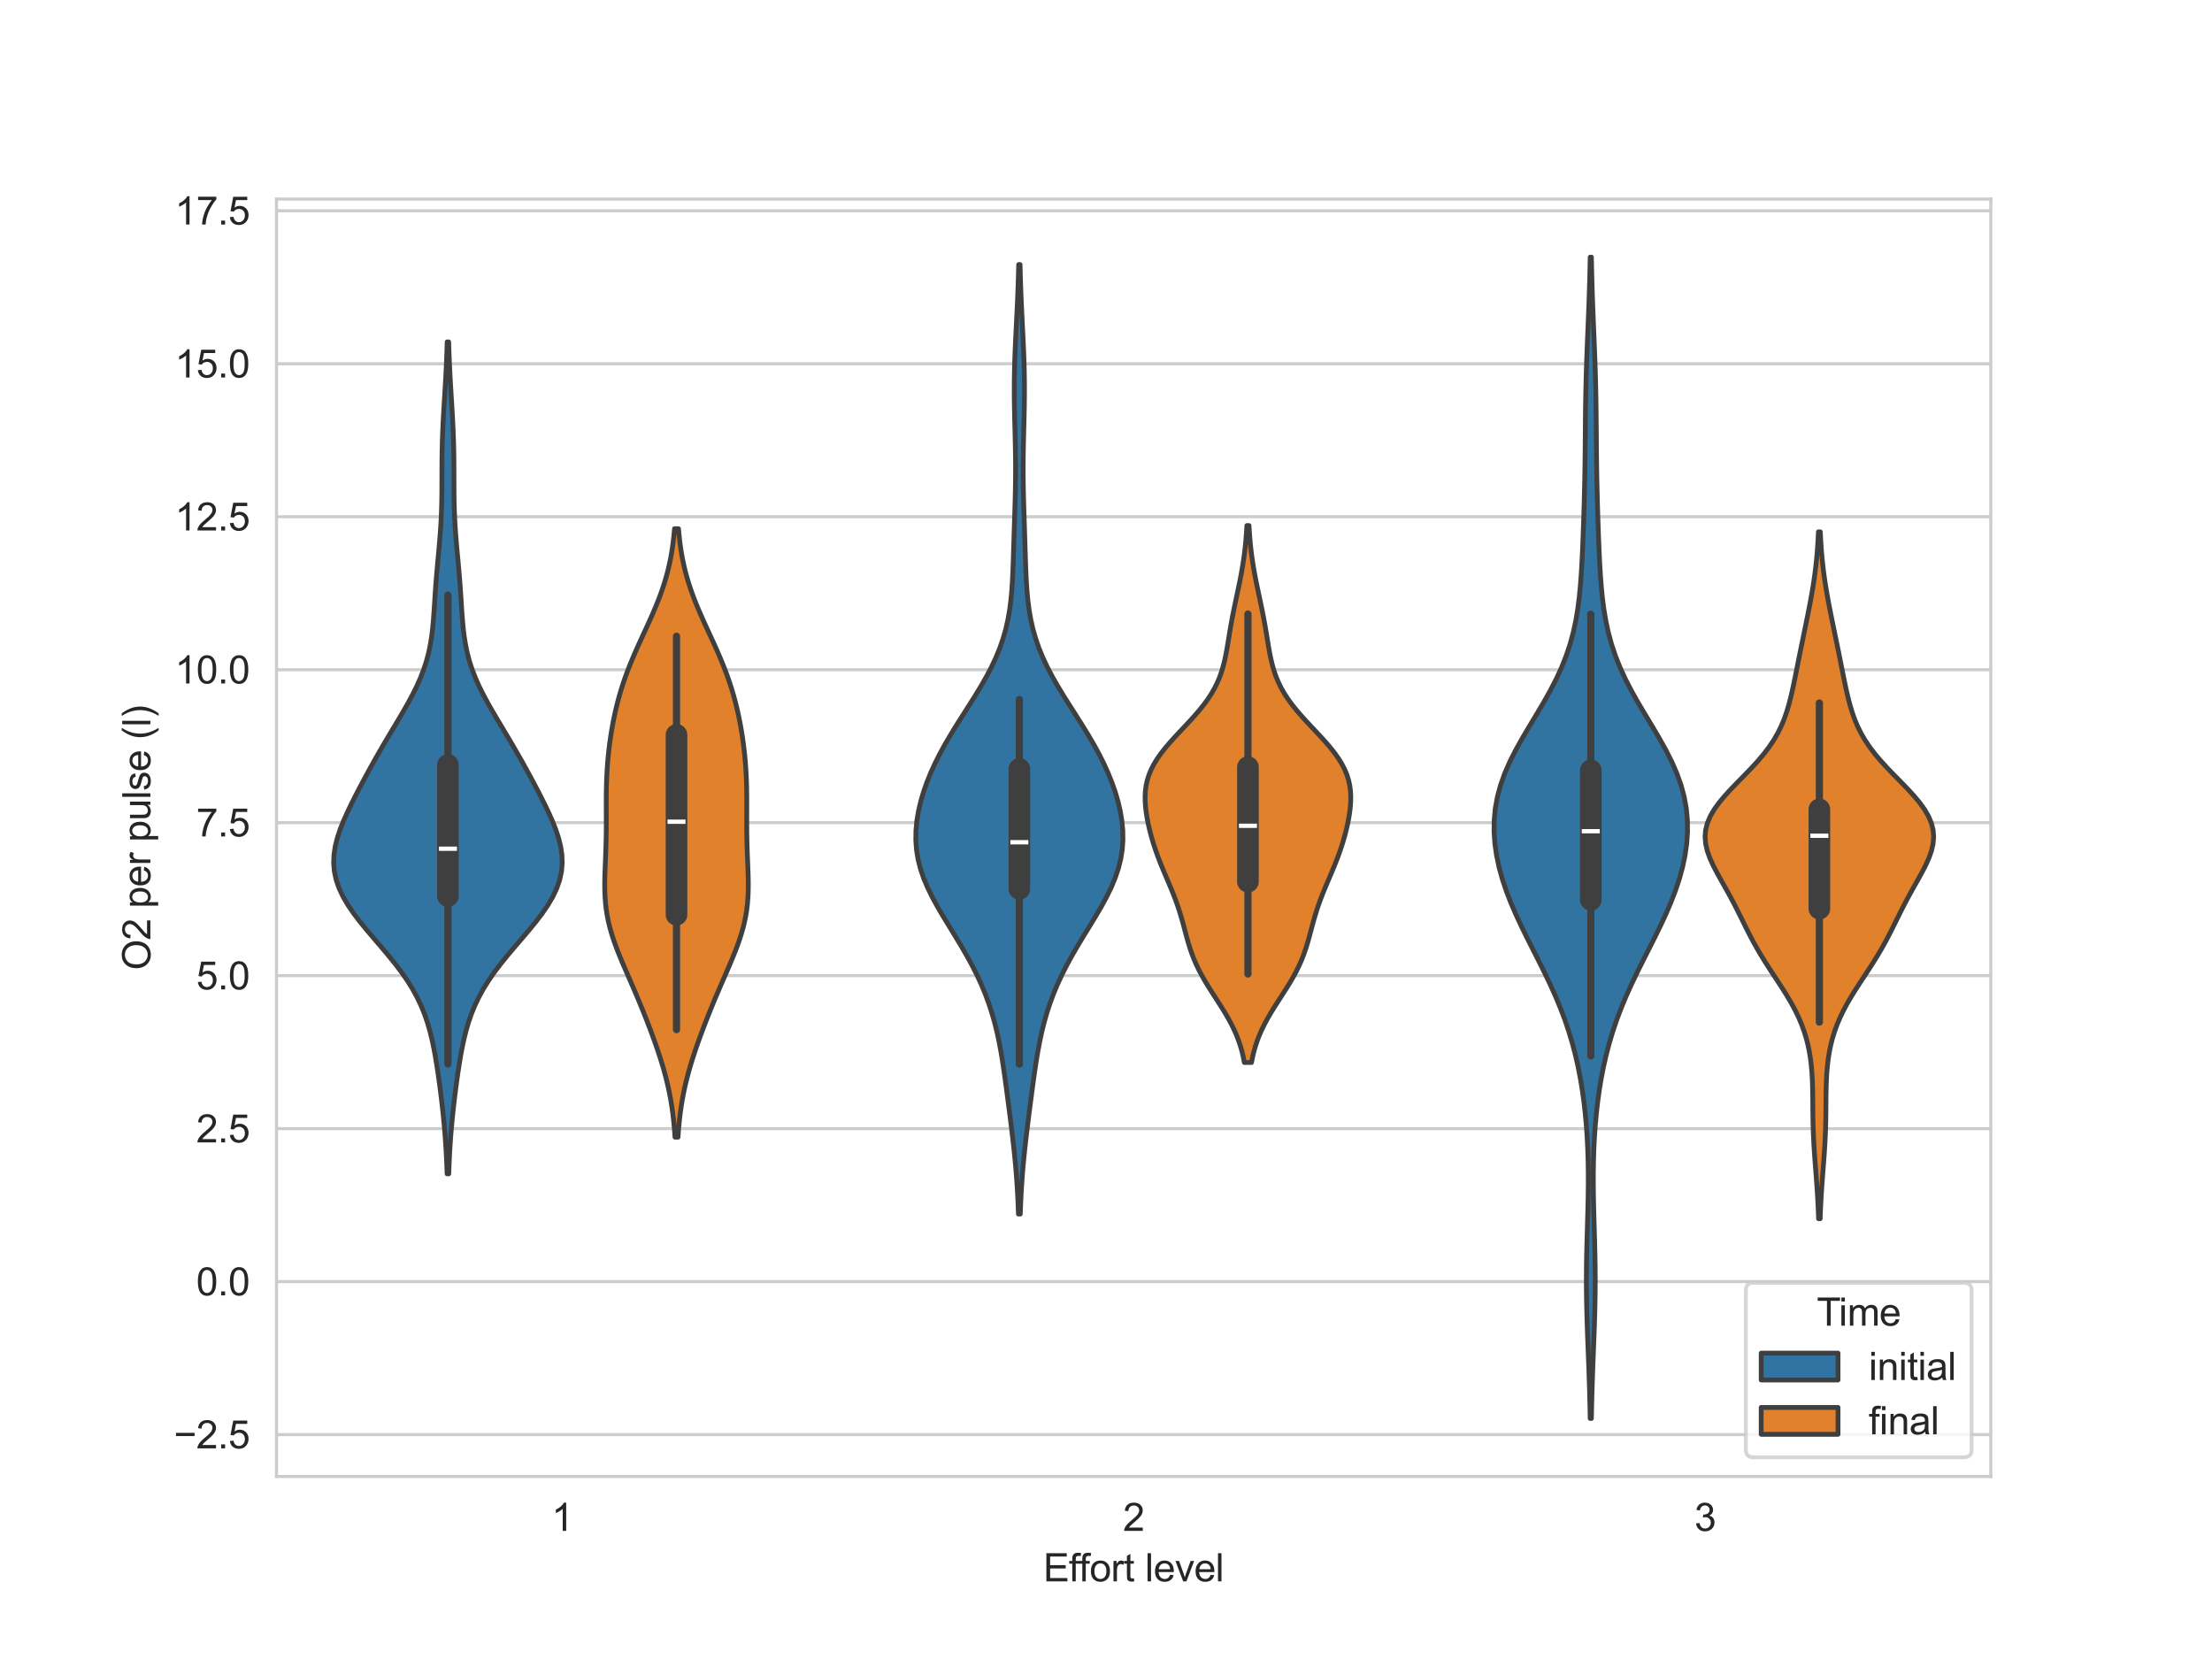 <?xml version="1.0" encoding="utf-8" standalone="no"?>
<!DOCTYPE svg PUBLIC "-//W3C//DTD SVG 1.1//EN"
  "http://www.w3.org/Graphics/SVG/1.1/DTD/svg11.dtd">
<svg xmlns:xlink="http://www.w3.org/1999/xlink" width="576pt" height="432pt" viewBox="0 0 576 432" xmlns="http://www.w3.org/2000/svg" version="1.1">
 <defs>
  <style type="text/css">*{stroke-linejoin: round; stroke-linecap: butt}</style>
 </defs>
 <g id="figure_1">
  <g id="patch_1">
   <path d="M 0 432 
L 576 432 
L 576 0 
L 0 0 
z
" style="fill: #ffffff"/>
  </g>
  <g id="axes_1">
   <g id="patch_2">
    <path d="M 72 384.48 
L 518.4 384.48 
L 518.4 51.84 
L 72 51.84 
z
" style="fill: #ffffff"/>
   </g>
   <g id="matplotlib.axis_1">
    <g id="xtick_1">
     <g id="text_1">
      <!-- 1 -->
      <g style="fill: #262626" transform="translate(143.62 398.638) scale(0.1 -0.1)">
       <defs>
        <path id="ArialMT-31" d="M 2384 0 
L 1822 0 
L 1822 3584 
Q 1619 3391 1289 3197 
Q 959 3003 697 2906 
L 697 3450 
Q 1169 3672 1522 3987 
Q 1875 4303 2022 4600 
L 2384 4600 
L 2384 0 
z
" transform="scale(0.016)"/>
       </defs>
       <use xlink:href="#ArialMT-31"/>
      </g>
     </g>
    </g>
    <g id="xtick_2">
     <g id="text_2">
      <!-- 2 -->
      <g style="fill: #262626" transform="translate(292.42 398.638) scale(0.1 -0.1)">
       <defs>
        <path id="ArialMT-32" d="M 3222 541 
L 3222 0 
L 194 0 
Q 188 203 259 391 
Q 375 700 629 1000 
Q 884 1300 1366 1694 
Q 2113 2306 2375 2664 
Q 2638 3022 2638 3341 
Q 2638 3675 2398 3904 
Q 2159 4134 1775 4134 
Q 1369 4134 1125 3890 
Q 881 3647 878 3216 
L 300 3275 
Q 359 3922 746 4261 
Q 1134 4600 1788 4600 
Q 2447 4600 2831 4234 
Q 3216 3869 3216 3328 
Q 3216 3053 3103 2787 
Q 2991 2522 2730 2228 
Q 2469 1934 1863 1422 
Q 1356 997 1212 845 
Q 1069 694 975 541 
L 3222 541 
z
" transform="scale(0.016)"/>
       </defs>
       <use xlink:href="#ArialMT-32"/>
      </g>
     </g>
    </g>
    <g id="xtick_3">
     <g id="text_3">
      <!-- 3 -->
      <g style="fill: #262626" transform="translate(441.22 398.638) scale(0.1 -0.1)">
       <defs>
        <path id="ArialMT-33" d="M 269 1209 
L 831 1284 
Q 928 806 1161 595 
Q 1394 384 1728 384 
Q 2125 384 2398 659 
Q 2672 934 2672 1341 
Q 2672 1728 2419 1979 
Q 2166 2231 1775 2231 
Q 1616 2231 1378 2169 
L 1441 2663 
Q 1497 2656 1531 2656 
Q 1891 2656 2178 2843 
Q 2466 3031 2466 3422 
Q 2466 3731 2256 3934 
Q 2047 4138 1716 4138 
Q 1388 4138 1169 3931 
Q 950 3725 888 3313 
L 325 3413 
Q 428 3978 793 4289 
Q 1159 4600 1703 4600 
Q 2078 4600 2393 4439 
Q 2709 4278 2876 4000 
Q 3044 3722 3044 3409 
Q 3044 3113 2884 2869 
Q 2725 2625 2413 2481 
Q 2819 2388 3044 2092 
Q 3269 1797 3269 1353 
Q 3269 753 2831 336 
Q 2394 -81 1725 -81 
Q 1122 -81 723 278 
Q 325 638 269 1209 
z
" transform="scale(0.016)"/>
       </defs>
       <use xlink:href="#ArialMT-33"/>
      </g>
     </g>
    </g>
    <g id="text_4">
     <!-- Effort level -->
     <g style="fill: #262626" transform="translate(271.668 411.783) scale(0.1 -0.1)">
      <defs>
       <path id="ArialMT-45" d="M 506 0 
L 506 4581 
L 3819 4581 
L 3819 4041 
L 1113 4041 
L 1113 2638 
L 3647 2638 
L 3647 2100 
L 1113 2100 
L 1113 541 
L 3925 541 
L 3925 0 
L 506 0 
z
" transform="scale(0.016)"/>
       <path id="ArialMT-66" d="M 556 0 
L 556 2881 
L 59 2881 
L 59 3319 
L 556 3319 
L 556 3672 
Q 556 4006 616 4169 
Q 697 4388 901 4523 
Q 1106 4659 1475 4659 
Q 1713 4659 2000 4603 
L 1916 4113 
Q 1741 4144 1584 4144 
Q 1328 4144 1222 4034 
Q 1116 3925 1116 3625 
L 1116 3319 
L 1763 3319 
L 1763 2881 
L 1116 2881 
L 1116 0 
L 556 0 
z
" transform="scale(0.016)"/>
       <path id="ArialMT-6f" d="M 213 1659 
Q 213 2581 725 3025 
Q 1153 3394 1769 3394 
Q 2453 3394 2887 2945 
Q 3322 2497 3322 1706 
Q 3322 1066 3130 698 
Q 2938 331 2570 128 
Q 2203 -75 1769 -75 
Q 1072 -75 642 372 
Q 213 819 213 1659 
z
M 791 1659 
Q 791 1022 1069 705 
Q 1347 388 1769 388 
Q 2188 388 2466 706 
Q 2744 1025 2744 1678 
Q 2744 2294 2464 2611 
Q 2184 2928 1769 2928 
Q 1347 2928 1069 2612 
Q 791 2297 791 1659 
z
" transform="scale(0.016)"/>
       <path id="ArialMT-72" d="M 416 0 
L 416 3319 
L 922 3319 
L 922 2816 
Q 1116 3169 1280 3281 
Q 1444 3394 1641 3394 
Q 1925 3394 2219 3213 
L 2025 2691 
Q 1819 2813 1613 2813 
Q 1428 2813 1281 2702 
Q 1134 2591 1072 2394 
Q 978 2094 978 1738 
L 978 0 
L 416 0 
z
" transform="scale(0.016)"/>
       <path id="ArialMT-74" d="M 1650 503 
L 1731 6 
Q 1494 -44 1306 -44 
Q 1000 -44 831 53 
Q 663 150 594 308 
Q 525 466 525 972 
L 525 2881 
L 113 2881 
L 113 3319 
L 525 3319 
L 525 4141 
L 1084 4478 
L 1084 3319 
L 1650 3319 
L 1650 2881 
L 1084 2881 
L 1084 941 
Q 1084 700 1114 631 
Q 1144 563 1211 522 
Q 1278 481 1403 481 
Q 1497 481 1650 503 
z
" transform="scale(0.016)"/>
       <path id="ArialMT-20" transform="scale(0.016)"/>
       <path id="ArialMT-6c" d="M 409 0 
L 409 4581 
L 972 4581 
L 972 0 
L 409 0 
z
" transform="scale(0.016)"/>
       <path id="ArialMT-65" d="M 2694 1069 
L 3275 997 
Q 3138 488 2766 206 
Q 2394 -75 1816 -75 
Q 1088 -75 661 373 
Q 234 822 234 1631 
Q 234 2469 665 2931 
Q 1097 3394 1784 3394 
Q 2450 3394 2872 2941 
Q 3294 2488 3294 1666 
Q 3294 1616 3291 1516 
L 816 1516 
Q 847 969 1125 678 
Q 1403 388 1819 388 
Q 2128 388 2347 550 
Q 2566 713 2694 1069 
z
M 847 1978 
L 2700 1978 
Q 2663 2397 2488 2606 
Q 2219 2931 1791 2931 
Q 1403 2931 1139 2672 
Q 875 2413 847 1978 
z
" transform="scale(0.016)"/>
       <path id="ArialMT-76" d="M 1344 0 
L 81 3319 
L 675 3319 
L 1388 1331 
Q 1503 1009 1600 663 
Q 1675 925 1809 1294 
L 2547 3319 
L 3125 3319 
L 1869 0 
L 1344 0 
z
" transform="scale(0.016)"/>
      </defs>
      <use xlink:href="#ArialMT-45"/>
      <use xlink:href="#ArialMT-66" x="66.699"/>
      <use xlink:href="#ArialMT-66" x="92.732"/>
      <use xlink:href="#ArialMT-6f" x="120.516"/>
      <use xlink:href="#ArialMT-72" x="176.131"/>
      <use xlink:href="#ArialMT-74" x="209.432"/>
      <use xlink:href="#ArialMT-20" x="237.215"/>
      <use xlink:href="#ArialMT-6c" x="264.998"/>
      <use xlink:href="#ArialMT-65" x="287.215"/>
      <use xlink:href="#ArialMT-76" x="342.83"/>
      <use xlink:href="#ArialMT-65" x="392.83"/>
      <use xlink:href="#ArialMT-6c" x="448.445"/>
     </g>
    </g>
   </g>
   <g id="matplotlib.axis_2">
    <g id="ytick_1">
     <g id="line2d_1">
      <path d="M 72 373.566 
L 518.4 373.566 
" clip-path="url(#pa3beda0b83)" style="fill: none; stroke: #cccccc; stroke-width: 0.8; stroke-linecap: round"/>
     </g>
     <g id="text_5">
      <!-- −2.5 -->
      <g style="fill: #262626" transform="translate(45.259 377.145) scale(0.1 -0.1)">
       <defs>
        <path id="ArialMT-2212" d="M 3381 1997 
L 356 1997 
L 356 2522 
L 3381 2522 
L 3381 1997 
z
" transform="scale(0.016)"/>
        <path id="ArialMT-2e" d="M 581 0 
L 581 641 
L 1222 641 
L 1222 0 
L 581 0 
z
" transform="scale(0.016)"/>
        <path id="ArialMT-35" d="M 266 1200 
L 856 1250 
Q 922 819 1161 601 
Q 1400 384 1738 384 
Q 2144 384 2425 690 
Q 2706 997 2706 1503 
Q 2706 1984 2436 2262 
Q 2166 2541 1728 2541 
Q 1456 2541 1237 2417 
Q 1019 2294 894 2097 
L 366 2166 
L 809 4519 
L 3088 4519 
L 3088 3981 
L 1259 3981 
L 1013 2750 
Q 1425 3038 1878 3038 
Q 2478 3038 2890 2622 
Q 3303 2206 3303 1553 
Q 3303 931 2941 478 
Q 2500 -78 1738 -78 
Q 1113 -78 717 272 
Q 322 622 266 1200 
z
" transform="scale(0.016)"/>
       </defs>
       <use xlink:href="#ArialMT-2212"/>
       <use xlink:href="#ArialMT-32" x="58.398"/>
       <use xlink:href="#ArialMT-2e" x="114.014"/>
       <use xlink:href="#ArialMT-35" x="141.797"/>
      </g>
     </g>
    </g>
    <g id="ytick_2">
     <g id="line2d_2">
      <path d="M 72 333.731 
L 518.4 333.731 
" clip-path="url(#pa3beda0b83)" style="fill: none; stroke: #cccccc; stroke-width: 0.8; stroke-linecap: round"/>
     </g>
     <g id="text_6">
      <!-- 0.0 -->
      <g style="fill: #262626" transform="translate(51.1 337.31) scale(0.1 -0.1)">
       <defs>
        <path id="ArialMT-30" d="M 266 2259 
Q 266 3072 433 3567 
Q 600 4063 929 4331 
Q 1259 4600 1759 4600 
Q 2128 4600 2406 4451 
Q 2684 4303 2865 4023 
Q 3047 3744 3150 3342 
Q 3253 2941 3253 2259 
Q 3253 1453 3087 958 
Q 2922 463 2592 192 
Q 2263 -78 1759 -78 
Q 1097 -78 719 397 
Q 266 969 266 2259 
z
M 844 2259 
Q 844 1131 1108 757 
Q 1372 384 1759 384 
Q 2147 384 2411 759 
Q 2675 1134 2675 2259 
Q 2675 3391 2411 3762 
Q 2147 4134 1753 4134 
Q 1366 4134 1134 3806 
Q 844 3388 844 2259 
z
" transform="scale(0.016)"/>
       </defs>
       <use xlink:href="#ArialMT-30"/>
       <use xlink:href="#ArialMT-2e" x="55.615"/>
       <use xlink:href="#ArialMT-30" x="83.398"/>
      </g>
     </g>
    </g>
    <g id="ytick_3">
     <g id="line2d_3">
      <path d="M 72 293.896 
L 518.4 293.896 
" clip-path="url(#pa3beda0b83)" style="fill: none; stroke: #cccccc; stroke-width: 0.8; stroke-linecap: round"/>
     </g>
     <g id="text_7">
      <!-- 2.5 -->
      <g style="fill: #262626" transform="translate(51.1 297.475) scale(0.1 -0.1)">
       <use xlink:href="#ArialMT-32"/>
       <use xlink:href="#ArialMT-2e" x="55.615"/>
       <use xlink:href="#ArialMT-35" x="83.398"/>
      </g>
     </g>
    </g>
    <g id="ytick_4">
     <g id="line2d_4">
      <path d="M 72 254.061 
L 518.4 254.061 
" clip-path="url(#pa3beda0b83)" style="fill: none; stroke: #cccccc; stroke-width: 0.8; stroke-linecap: round"/>
     </g>
     <g id="text_8">
      <!-- 5.0 -->
      <g style="fill: #262626" transform="translate(51.1 257.64) scale(0.1 -0.1)">
       <use xlink:href="#ArialMT-35"/>
       <use xlink:href="#ArialMT-2e" x="55.615"/>
       <use xlink:href="#ArialMT-30" x="83.398"/>
      </g>
     </g>
    </g>
    <g id="ytick_5">
     <g id="line2d_5">
      <path d="M 72 214.226 
L 518.4 214.226 
" clip-path="url(#pa3beda0b83)" style="fill: none; stroke: #cccccc; stroke-width: 0.8; stroke-linecap: round"/>
     </g>
     <g id="text_9">
      <!-- 7.5 -->
      <g style="fill: #262626" transform="translate(51.1 217.805) scale(0.1 -0.1)">
       <defs>
        <path id="ArialMT-37" d="M 303 3981 
L 303 4522 
L 3269 4522 
L 3269 4084 
Q 2831 3619 2401 2847 
Q 1972 2075 1738 1259 
Q 1569 684 1522 0 
L 944 0 
Q 953 541 1156 1306 
Q 1359 2072 1739 2783 
Q 2119 3494 2547 3981 
L 303 3981 
z
" transform="scale(0.016)"/>
       </defs>
       <use xlink:href="#ArialMT-37"/>
       <use xlink:href="#ArialMT-2e" x="55.615"/>
       <use xlink:href="#ArialMT-35" x="83.398"/>
      </g>
     </g>
    </g>
    <g id="ytick_6">
     <g id="line2d_6">
      <path d="M 72 174.392 
L 518.4 174.392 
" clip-path="url(#pa3beda0b83)" style="fill: none; stroke: #cccccc; stroke-width: 0.8; stroke-linecap: round"/>
     </g>
     <g id="text_10">
      <!-- 10.0 -->
      <g style="fill: #262626" transform="translate(45.539 177.97) scale(0.1 -0.1)">
       <use xlink:href="#ArialMT-31"/>
       <use xlink:href="#ArialMT-30" x="55.615"/>
       <use xlink:href="#ArialMT-2e" x="111.23"/>
       <use xlink:href="#ArialMT-30" x="139.014"/>
      </g>
     </g>
    </g>
    <g id="ytick_7">
     <g id="line2d_7">
      <path d="M 72 134.557 
L 518.4 134.557 
" clip-path="url(#pa3beda0b83)" style="fill: none; stroke: #cccccc; stroke-width: 0.8; stroke-linecap: round"/>
     </g>
     <g id="text_11">
      <!-- 12.5 -->
      <g style="fill: #262626" transform="translate(45.539 138.136) scale(0.1 -0.1)">
       <use xlink:href="#ArialMT-31"/>
       <use xlink:href="#ArialMT-32" x="55.615"/>
       <use xlink:href="#ArialMT-2e" x="111.23"/>
       <use xlink:href="#ArialMT-35" x="139.014"/>
      </g>
     </g>
    </g>
    <g id="ytick_8">
     <g id="line2d_8">
      <path d="M 72 94.722 
L 518.4 94.722 
" clip-path="url(#pa3beda0b83)" style="fill: none; stroke: #cccccc; stroke-width: 0.8; stroke-linecap: round"/>
     </g>
     <g id="text_12">
      <!-- 15.0 -->
      <g style="fill: #262626" transform="translate(45.539 98.301) scale(0.1 -0.1)">
       <use xlink:href="#ArialMT-31"/>
       <use xlink:href="#ArialMT-35" x="55.615"/>
       <use xlink:href="#ArialMT-2e" x="111.23"/>
       <use xlink:href="#ArialMT-30" x="139.014"/>
      </g>
     </g>
    </g>
    <g id="ytick_9">
     <g id="line2d_9">
      <path d="M 72 54.887 
L 518.4 54.887 
" clip-path="url(#pa3beda0b83)" style="fill: none; stroke: #cccccc; stroke-width: 0.8; stroke-linecap: round"/>
     </g>
     <g id="text_13">
      <!-- 17.5 -->
      <g style="fill: #262626" transform="translate(45.539 58.466) scale(0.1 -0.1)">
       <use xlink:href="#ArialMT-31"/>
       <use xlink:href="#ArialMT-37" x="55.615"/>
       <use xlink:href="#ArialMT-2e" x="111.23"/>
       <use xlink:href="#ArialMT-35" x="139.014"/>
      </g>
     </g>
    </g>
    <g id="text_14">
     <!-- O2 per pulse (l) -->
     <g style="fill: #262626" transform="translate(39.155 252.615) rotate(-90) scale(0.1 -0.1)">
      <defs>
       <path id="ArialMT-4f" d="M 309 2231 
Q 309 3372 921 4017 
Q 1534 4663 2503 4663 
Q 3138 4663 3647 4359 
Q 4156 4056 4423 3514 
Q 4691 2972 4691 2284 
Q 4691 1588 4409 1038 
Q 4128 488 3612 205 
Q 3097 -78 2500 -78 
Q 1853 -78 1343 234 
Q 834 547 571 1087 
Q 309 1628 309 2231 
z
M 934 2222 
Q 934 1394 1379 917 
Q 1825 441 2497 441 
Q 3181 441 3623 922 
Q 4066 1403 4066 2288 
Q 4066 2847 3877 3264 
Q 3688 3681 3323 3911 
Q 2959 4141 2506 4141 
Q 1863 4141 1398 3698 
Q 934 3256 934 2222 
z
" transform="scale(0.016)"/>
       <path id="ArialMT-70" d="M 422 -1272 
L 422 3319 
L 934 3319 
L 934 2888 
Q 1116 3141 1344 3267 
Q 1572 3394 1897 3394 
Q 2322 3394 2647 3175 
Q 2972 2956 3137 2557 
Q 3303 2159 3303 1684 
Q 3303 1175 3120 767 
Q 2938 359 2589 142 
Q 2241 -75 1856 -75 
Q 1575 -75 1351 44 
Q 1128 163 984 344 
L 984 -1272 
L 422 -1272 
z
M 931 1641 
Q 931 1000 1190 694 
Q 1450 388 1819 388 
Q 2194 388 2461 705 
Q 2728 1022 2728 1688 
Q 2728 2322 2467 2637 
Q 2206 2953 1844 2953 
Q 1484 2953 1207 2617 
Q 931 2281 931 1641 
z
" transform="scale(0.016)"/>
       <path id="ArialMT-75" d="M 2597 0 
L 2597 488 
Q 2209 -75 1544 -75 
Q 1250 -75 995 37 
Q 741 150 617 320 
Q 494 491 444 738 
Q 409 903 409 1263 
L 409 3319 
L 972 3319 
L 972 1478 
Q 972 1038 1006 884 
Q 1059 663 1231 536 
Q 1403 409 1656 409 
Q 1909 409 2131 539 
Q 2353 669 2445 892 
Q 2538 1116 2538 1541 
L 2538 3319 
L 3100 3319 
L 3100 0 
L 2597 0 
z
" transform="scale(0.016)"/>
       <path id="ArialMT-73" d="M 197 991 
L 753 1078 
Q 800 744 1014 566 
Q 1228 388 1613 388 
Q 2000 388 2187 545 
Q 2375 703 2375 916 
Q 2375 1106 2209 1216 
Q 2094 1291 1634 1406 
Q 1016 1563 777 1677 
Q 538 1791 414 1992 
Q 291 2194 291 2438 
Q 291 2659 392 2848 
Q 494 3038 669 3163 
Q 800 3259 1026 3326 
Q 1253 3394 1513 3394 
Q 1903 3394 2198 3281 
Q 2494 3169 2634 2976 
Q 2775 2784 2828 2463 
L 2278 2388 
Q 2241 2644 2061 2787 
Q 1881 2931 1553 2931 
Q 1166 2931 1000 2803 
Q 834 2675 834 2503 
Q 834 2394 903 2306 
Q 972 2216 1119 2156 
Q 1203 2125 1616 2013 
Q 2213 1853 2448 1751 
Q 2684 1650 2818 1456 
Q 2953 1263 2953 975 
Q 2953 694 2789 445 
Q 2625 197 2315 61 
Q 2006 -75 1616 -75 
Q 969 -75 630 194 
Q 291 463 197 991 
z
" transform="scale(0.016)"/>
       <path id="ArialMT-28" d="M 1497 -1347 
Q 1031 -759 709 28 
Q 388 816 388 1659 
Q 388 2403 628 3084 
Q 909 3875 1497 4659 
L 1900 4659 
Q 1522 4009 1400 3731 
Q 1209 3300 1100 2831 
Q 966 2247 966 1656 
Q 966 153 1900 -1347 
L 1497 -1347 
z
" transform="scale(0.016)"/>
       <path id="ArialMT-29" d="M 791 -1347 
L 388 -1347 
Q 1322 153 1322 1656 
Q 1322 2244 1188 2822 
Q 1081 3291 891 3722 
Q 769 4003 388 4659 
L 791 4659 
Q 1378 3875 1659 3084 
Q 1900 2403 1900 1659 
Q 1900 816 1576 28 
Q 1253 -759 791 -1347 
z
" transform="scale(0.016)"/>
      </defs>
      <use xlink:href="#ArialMT-4f"/>
      <use xlink:href="#ArialMT-32" x="77.783"/>
      <use xlink:href="#ArialMT-20" x="133.398"/>
      <use xlink:href="#ArialMT-70" x="161.182"/>
      <use xlink:href="#ArialMT-65" x="216.797"/>
      <use xlink:href="#ArialMT-72" x="272.412"/>
      <use xlink:href="#ArialMT-20" x="305.713"/>
      <use xlink:href="#ArialMT-70" x="333.496"/>
      <use xlink:href="#ArialMT-75" x="389.111"/>
      <use xlink:href="#ArialMT-6c" x="444.727"/>
      <use xlink:href="#ArialMT-73" x="466.943"/>
      <use xlink:href="#ArialMT-65" x="516.943"/>
      <use xlink:href="#ArialMT-20" x="572.559"/>
      <use xlink:href="#ArialMT-28" x="600.342"/>
      <use xlink:href="#ArialMT-6c" x="633.643"/>
      <use xlink:href="#ArialMT-29" x="655.859"/>
     </g>
    </g>
   </g>
   <g id="PolyCollection_1">
    <defs>
     <path id="m996b8542a4" d="M 116.854 -126.338 
L 116.426 -126.338 
L 116.348 -128.526 
L 116.25 -130.714 
L 116.131 -132.902 
L 115.987 -135.09 
L 115.819 -137.279 
L 115.627 -139.467 
L 115.412 -141.655 
L 115.176 -143.843 
L 114.921 -146.031 
L 114.647 -148.219 
L 114.357 -150.407 
L 114.047 -152.596 
L 113.714 -154.784 
L 113.35 -156.972 
L 112.943 -159.16 
L 112.479 -161.348 
L 111.938 -163.536 
L 111.302 -165.725 
L 110.549 -167.913 
L 109.66 -170.101 
L 108.62 -172.289 
L 107.42 -174.477 
L 106.056 -176.665 
L 104.537 -178.853 
L 102.879 -181.042 
L 101.108 -183.23 
L 99.263 -185.418 
L 97.385 -187.606 
L 95.526 -189.794 
L 93.737 -191.982 
L 92.072 -194.171 
L 90.58 -196.359 
L 89.304 -198.547 
L 88.279 -200.735 
L 87.528 -202.923 
L 87.062 -205.111 
L 86.88 -207.299 
L 86.969 -209.488 
L 87.304 -211.676 
L 87.854 -213.864 
L 88.583 -216.052 
L 89.453 -218.24 
L 90.428 -220.428 
L 91.477 -222.617 
L 92.577 -224.805 
L 93.712 -226.993 
L 94.874 -229.181 
L 96.06 -231.369 
L 97.271 -233.557 
L 98.51 -235.745 
L 99.777 -237.934 
L 101.069 -240.122 
L 102.378 -242.31 
L 103.687 -244.498 
L 104.978 -246.686 
L 106.227 -248.874 
L 107.407 -251.063 
L 108.495 -253.251 
L 109.471 -255.439 
L 110.319 -257.627 
L 111.032 -259.815 
L 111.612 -262.003 
L 112.067 -264.192 
L 112.415 -266.38 
L 112.675 -268.568 
L 112.872 -270.756 
L 113.03 -272.944 
L 113.171 -275.132 
L 113.312 -277.32 
L 113.465 -279.509 
L 113.635 -281.697 
L 113.823 -283.885 
L 114.023 -286.073 
L 114.227 -288.261 
L 114.424 -290.449 
L 114.603 -292.638 
L 114.757 -294.826 
L 114.879 -297.014 
L 114.968 -299.202 
L 115.026 -301.39 
L 115.057 -303.578 
L 115.069 -305.766 
L 115.073 -307.955 
L 115.077 -310.143 
L 115.089 -312.331 
L 115.119 -314.519 
L 115.169 -316.707 
L 115.241 -318.895 
L 115.335 -321.084 
L 115.447 -323.272 
L 115.572 -325.46 
L 115.706 -327.648 
L 115.84 -329.836 
L 115.971 -332.024 
L 116.093 -334.212 
L 116.203 -336.401 
L 116.299 -338.589 
L 116.38 -340.777 
L 116.446 -342.965 
L 116.834 -342.965 
L 116.834 -342.965 
L 116.9 -340.777 
L 116.981 -338.589 
L 117.077 -336.401 
L 117.187 -334.212 
L 117.309 -332.024 
L 117.44 -329.836 
L 117.574 -327.648 
L 117.708 -325.46 
L 117.833 -323.272 
L 117.945 -321.084 
L 118.039 -318.895 
L 118.111 -316.707 
L 118.161 -314.519 
L 118.191 -312.331 
L 118.203 -310.143 
L 118.207 -307.955 
L 118.211 -305.766 
L 118.223 -303.578 
L 118.254 -301.39 
L 118.312 -299.202 
L 118.401 -297.014 
L 118.523 -294.826 
L 118.677 -292.638 
L 118.856 -290.449 
L 119.053 -288.261 
L 119.257 -286.073 
L 119.457 -283.885 
L 119.645 -281.697 
L 119.815 -279.509 
L 119.968 -277.32 
L 120.109 -275.132 
L 120.25 -272.944 
L 120.408 -270.756 
L 120.605 -268.568 
L 120.865 -266.38 
L 121.213 -264.192 
L 121.668 -262.003 
L 122.248 -259.815 
L 122.961 -257.627 
L 123.809 -255.439 
L 124.785 -253.251 
L 125.873 -251.063 
L 127.053 -248.874 
L 128.302 -246.686 
L 129.593 -244.498 
L 130.902 -242.31 
L 132.211 -240.122 
L 133.503 -237.934 
L 134.77 -235.745 
L 136.009 -233.557 
L 137.22 -231.369 
L 138.406 -229.181 
L 139.568 -226.993 
L 140.703 -224.805 
L 141.803 -222.617 
L 142.852 -220.428 
L 143.827 -218.24 
L 144.697 -216.052 
L 145.426 -213.864 
L 145.976 -211.676 
L 146.311 -209.488 
L 146.4 -207.299 
L 146.218 -205.111 
L 145.752 -202.923 
L 145.001 -200.735 
L 143.976 -198.547 
L 142.7 -196.359 
L 141.208 -194.171 
L 139.543 -191.982 
L 137.754 -189.794 
L 135.895 -187.606 
L 134.017 -185.418 
L 132.172 -183.23 
L 130.401 -181.042 
L 128.743 -178.853 
L 127.224 -176.665 
L 125.86 -174.477 
L 124.66 -172.289 
L 123.62 -170.101 
L 122.731 -167.913 
L 121.978 -165.725 
L 121.342 -163.536 
L 120.801 -161.348 
L 120.337 -159.16 
L 119.93 -156.972 
L 119.566 -154.784 
L 119.233 -152.596 
L 118.923 -150.407 
L 118.633 -148.219 
L 118.359 -146.031 
L 118.104 -143.843 
L 117.868 -141.655 
L 117.653 -139.467 
L 117.461 -137.279 
L 117.293 -135.09 
L 117.149 -132.902 
L 117.03 -130.714 
L 116.932 -128.526 
L 116.854 -126.338 
z
" style="stroke: #3f3f3f; stroke-width: 1.25"/>
    </defs>
    <g clip-path="url(#pa3beda0b83)">
     <use xlink:href="#m996b8542a4" x="0" y="432" style="fill: #3274a1; stroke: #3f3f3f; stroke-width: 1.25"/>
    </g>
   </g>
   <g id="PolyCollection_2">
    <defs>
     <path id="m3614557267" d="M 176.552 -135.883 
L 175.768 -135.883 
L 175.656 -137.484 
L 175.52 -139.084 
L 175.357 -140.685 
L 175.164 -142.285 
L 174.938 -143.886 
L 174.677 -145.486 
L 174.38 -147.086 
L 174.047 -148.687 
L 173.677 -150.287 
L 173.272 -151.888 
L 172.832 -153.488 
L 172.361 -155.088 
L 171.861 -156.689 
L 171.335 -158.289 
L 170.786 -159.89 
L 170.217 -161.49 
L 169.63 -163.091 
L 169.028 -164.691 
L 168.41 -166.291 
L 167.778 -167.892 
L 167.133 -169.492 
L 166.474 -171.093 
L 165.803 -172.693 
L 165.12 -174.293 
L 164.429 -175.894 
L 163.733 -177.494 
L 163.036 -179.095 
L 162.347 -180.695 
L 161.672 -182.296 
L 161.021 -183.896 
L 160.404 -185.496 
L 159.831 -187.097 
L 159.31 -188.697 
L 158.849 -190.298 
L 158.454 -191.898 
L 158.128 -193.499 
L 157.871 -195.099 
L 157.683 -196.699 
L 157.558 -198.3 
L 157.489 -199.9 
L 157.467 -201.501 
L 157.482 -203.101 
L 157.525 -204.701 
L 157.583 -206.302 
L 157.649 -207.902 
L 157.713 -209.503 
L 157.77 -211.103 
L 157.816 -212.704 
L 157.848 -214.304 
L 157.867 -215.904 
L 157.875 -217.505 
L 157.873 -219.105 
L 157.868 -220.706 
L 157.864 -222.306 
L 157.865 -223.906 
L 157.878 -225.507 
L 157.905 -227.107 
L 157.952 -228.708 
L 158.021 -230.308 
L 158.114 -231.909 
L 158.232 -233.509 
L 158.376 -235.109 
L 158.547 -236.71 
L 158.744 -238.31 
L 158.967 -239.911 
L 159.218 -241.511 
L 159.497 -243.112 
L 159.804 -244.712 
L 160.142 -246.312 
L 160.512 -247.913 
L 160.916 -249.513 
L 161.357 -251.114 
L 161.835 -252.714 
L 162.352 -254.314 
L 162.908 -255.915 
L 163.502 -257.515 
L 164.132 -259.116 
L 164.795 -260.716 
L 165.486 -262.317 
L 166.199 -263.917 
L 166.928 -265.517 
L 167.665 -267.118 
L 168.402 -268.718 
L 169.13 -270.319 
L 169.843 -271.919 
L 170.532 -273.519 
L 171.189 -275.12 
L 171.81 -276.72 
L 172.388 -278.321 
L 172.921 -279.921 
L 173.406 -281.522 
L 173.842 -283.122 
L 174.228 -284.722 
L 174.567 -286.323 
L 174.861 -287.923 
L 175.112 -289.524 
L 175.323 -291.124 
L 175.499 -292.725 
L 175.644 -294.325 
L 176.676 -294.325 
L 176.676 -294.325 
L 176.821 -292.725 
L 176.997 -291.124 
L 177.208 -289.524 
L 177.459 -287.923 
L 177.753 -286.323 
L 178.092 -284.722 
L 178.478 -283.122 
L 178.914 -281.522 
L 179.399 -279.921 
L 179.932 -278.321 
L 180.51 -276.72 
L 181.131 -275.12 
L 181.788 -273.519 
L 182.477 -271.919 
L 183.19 -270.319 
L 183.918 -268.718 
L 184.655 -267.118 
L 185.392 -265.517 
L 186.121 -263.917 
L 186.834 -262.317 
L 187.525 -260.716 
L 188.188 -259.116 
L 188.818 -257.515 
L 189.412 -255.915 
L 189.968 -254.314 
L 190.485 -252.714 
L 190.963 -251.114 
L 191.404 -249.513 
L 191.808 -247.913 
L 192.178 -246.312 
L 192.516 -244.712 
L 192.823 -243.112 
L 193.102 -241.511 
L 193.353 -239.911 
L 193.576 -238.31 
L 193.773 -236.71 
L 193.944 -235.109 
L 194.088 -233.509 
L 194.206 -231.909 
L 194.299 -230.308 
L 194.368 -228.708 
L 194.415 -227.107 
L 194.442 -225.507 
L 194.455 -223.906 
L 194.456 -222.306 
L 194.452 -220.706 
L 194.447 -219.105 
L 194.445 -217.505 
L 194.453 -215.904 
L 194.472 -214.304 
L 194.504 -212.704 
L 194.55 -211.103 
L 194.607 -209.503 
L 194.671 -207.902 
L 194.737 -206.302 
L 194.795 -204.701 
L 194.838 -203.101 
L 194.853 -201.501 
L 194.831 -199.9 
L 194.762 -198.3 
L 194.637 -196.699 
L 194.449 -195.099 
L 194.192 -193.499 
L 193.866 -191.898 
L 193.471 -190.298 
L 193.01 -188.697 
L 192.489 -187.097 
L 191.916 -185.496 
L 191.299 -183.896 
L 190.648 -182.296 
L 189.973 -180.695 
L 189.284 -179.095 
L 188.587 -177.494 
L 187.891 -175.894 
L 187.2 -174.293 
L 186.517 -172.693 
L 185.846 -171.093 
L 185.187 -169.492 
L 184.542 -167.892 
L 183.91 -166.291 
L 183.292 -164.691 
L 182.69 -163.091 
L 182.103 -161.49 
L 181.534 -159.89 
L 180.985 -158.289 
L 180.459 -156.689 
L 179.959 -155.088 
L 179.488 -153.488 
L 179.048 -151.888 
L 178.643 -150.287 
L 178.273 -148.687 
L 177.94 -147.086 
L 177.643 -145.486 
L 177.382 -143.886 
L 177.156 -142.285 
L 176.963 -140.685 
L 176.8 -139.084 
L 176.664 -137.484 
L 176.552 -135.883 
z
" style="stroke: #3f3f3f; stroke-width: 1.25"/>
    </defs>
    <g clip-path="url(#pa3beda0b83)">
     <use xlink:href="#m3614557267" x="0" y="432" style="fill: #e1812c; stroke: #3f3f3f; stroke-width: 1.25"/>
    </g>
   </g>
   <g id="PolyCollection_3">
    <defs>
     <path id="m7d601a1d19" d="M 265.678 -115.864 
L 265.202 -115.864 
L 265.109 -118.361 
L 264.992 -120.859 
L 264.846 -123.356 
L 264.67 -125.854 
L 264.463 -128.351 
L 264.228 -130.849 
L 263.965 -133.346 
L 263.681 -135.843 
L 263.38 -138.341 
L 263.068 -140.838 
L 262.748 -143.336 
L 262.423 -145.833 
L 262.094 -148.331 
L 261.756 -150.828 
L 261.403 -153.326 
L 261.024 -155.823 
L 260.606 -158.321 
L 260.135 -160.818 
L 259.596 -163.315 
L 258.976 -165.813 
L 258.26 -168.31 
L 257.441 -170.808 
L 256.51 -173.305 
L 255.463 -175.803 
L 254.301 -178.3 
L 253.03 -180.798 
L 251.661 -183.295 
L 250.21 -185.793 
L 248.703 -188.29 
L 247.171 -190.787 
L 245.651 -193.285 
L 244.185 -195.782 
L 242.816 -198.28 
L 241.587 -200.777 
L 240.533 -203.275 
L 239.682 -205.772 
L 239.053 -208.27 
L 238.651 -210.767 
L 238.474 -213.264 
L 238.511 -215.762 
L 238.746 -218.259 
L 239.162 -220.757 
L 239.742 -223.254 
L 240.473 -225.752 
L 241.346 -228.249 
L 242.353 -230.747 
L 243.489 -233.244 
L 244.746 -235.742 
L 246.114 -238.239 
L 247.577 -240.736 
L 249.112 -243.234 
L 250.693 -245.731 
L 252.288 -248.229 
L 253.863 -250.726 
L 255.382 -253.224 
L 256.812 -255.721 
L 258.127 -258.219 
L 259.304 -260.716 
L 260.33 -263.214 
L 261.197 -265.711 
L 261.908 -268.208 
L 262.473 -270.706 
L 262.907 -273.203 
L 263.229 -275.701 
L 263.461 -278.198 
L 263.627 -280.696 
L 263.746 -283.193 
L 263.838 -285.691 
L 263.917 -288.188 
L 263.992 -290.685 
L 264.07 -293.183 
L 264.15 -295.68 
L 264.231 -298.178 
L 264.307 -300.675 
L 264.372 -303.173 
L 264.421 -305.67 
L 264.449 -308.168 
L 264.453 -310.665 
L 264.433 -313.163 
L 264.393 -315.66 
L 264.337 -318.157 
L 264.274 -320.655 
L 264.212 -323.152 
L 264.159 -325.65 
L 264.123 -328.147 
L 264.111 -330.645 
L 264.126 -333.142 
L 264.169 -335.64 
L 264.239 -338.137 
L 264.332 -340.634 
L 264.442 -343.132 
L 264.563 -345.629 
L 264.689 -348.127 
L 264.812 -350.624 
L 264.928 -353.122 
L 265.033 -355.619 
L 265.124 -358.117 
L 265.201 -360.614 
L 265.264 -363.112 
L 265.616 -363.112 
L 265.616 -363.112 
L 265.679 -360.614 
L 265.756 -358.117 
L 265.847 -355.619 
L 265.952 -353.122 
L 266.068 -350.624 
L 266.191 -348.127 
L 266.317 -345.629 
L 266.438 -343.132 
L 266.548 -340.634 
L 266.641 -338.137 
L 266.711 -335.64 
L 266.754 -333.142 
L 266.769 -330.645 
L 266.757 -328.147 
L 266.721 -325.65 
L 266.668 -323.152 
L 266.606 -320.655 
L 266.543 -318.157 
L 266.487 -315.66 
L 266.447 -313.163 
L 266.427 -310.665 
L 266.431 -308.168 
L 266.459 -305.67 
L 266.508 -303.173 
L 266.573 -300.675 
L 266.649 -298.178 
L 266.73 -295.68 
L 266.81 -293.183 
L 266.888 -290.685 
L 266.963 -288.188 
L 267.042 -285.691 
L 267.134 -283.193 
L 267.253 -280.696 
L 267.419 -278.198 
L 267.651 -275.701 
L 267.973 -273.203 
L 268.407 -270.706 
L 268.972 -268.208 
L 269.683 -265.711 
L 270.55 -263.214 
L 271.576 -260.716 
L 272.753 -258.219 
L 274.068 -255.721 
L 275.498 -253.224 
L 277.017 -250.726 
L 278.592 -248.229 
L 280.187 -245.731 
L 281.768 -243.234 
L 283.303 -240.736 
L 284.766 -238.239 
L 286.134 -235.742 
L 287.391 -233.244 
L 288.527 -230.747 
L 289.534 -228.249 
L 290.407 -225.752 
L 291.138 -223.254 
L 291.718 -220.757 
L 292.134 -218.259 
L 292.369 -215.762 
L 292.406 -213.264 
L 292.229 -210.767 
L 291.827 -208.27 
L 291.198 -205.772 
L 290.347 -203.275 
L 289.293 -200.777 
L 288.064 -198.28 
L 286.695 -195.782 
L 285.229 -193.285 
L 283.709 -190.787 
L 282.177 -188.29 
L 280.67 -185.793 
L 279.219 -183.295 
L 277.85 -180.798 
L 276.579 -178.3 
L 275.417 -175.803 
L 274.37 -173.305 
L 273.439 -170.808 
L 272.62 -168.31 
L 271.904 -165.813 
L 271.284 -163.315 
L 270.745 -160.818 
L 270.274 -158.321 
L 269.856 -155.823 
L 269.477 -153.326 
L 269.124 -150.828 
L 268.786 -148.331 
L 268.457 -145.833 
L 268.132 -143.336 
L 267.812 -140.838 
L 267.5 -138.341 
L 267.199 -135.843 
L 266.915 -133.346 
L 266.652 -130.849 
L 266.417 -128.351 
L 266.21 -125.854 
L 266.034 -123.356 
L 265.888 -120.859 
L 265.771 -118.361 
L 265.678 -115.864 
z
" style="stroke: #3f3f3f; stroke-width: 1.25"/>
    </defs>
    <g clip-path="url(#pa3beda0b83)">
     <use xlink:href="#m7d601a1d19" x="0" y="432" style="fill: #3274a1; stroke: #3f3f3f; stroke-width: 1.25"/>
    </g>
   </g>
   <g id="PolyCollection_4">
    <defs>
     <path id="m8c35513fd1" d="M 325.893 -155.327 
L 324.027 -155.327 
L 323.752 -156.74 
L 323.417 -158.152 
L 323.017 -159.564 
L 322.546 -160.977 
L 322.002 -162.389 
L 321.384 -163.801 
L 320.694 -165.213 
L 319.937 -166.626 
L 319.122 -168.038 
L 318.26 -169.45 
L 317.365 -170.862 
L 316.454 -172.275 
L 315.543 -173.687 
L 314.651 -175.099 
L 313.792 -176.512 
L 312.982 -177.924 
L 312.232 -179.336 
L 311.548 -180.748 
L 310.933 -182.161 
L 310.385 -183.573 
L 309.896 -184.985 
L 309.458 -186.398 
L 309.055 -187.81 
L 308.674 -189.222 
L 308.299 -190.634 
L 307.915 -192.047 
L 307.511 -193.459 
L 307.076 -194.871 
L 306.606 -196.284 
L 306.099 -197.696 
L 305.557 -199.108 
L 304.986 -200.52 
L 304.394 -201.933 
L 303.793 -203.345 
L 303.193 -204.757 
L 302.603 -206.17 
L 302.035 -207.582 
L 301.493 -208.994 
L 300.985 -210.406 
L 300.512 -211.819 
L 300.076 -213.231 
L 299.678 -214.643 
L 299.318 -216.056 
L 298.997 -217.468 
L 298.718 -218.88 
L 298.488 -220.292 
L 298.313 -221.705 
L 298.207 -223.117 
L 298.18 -224.529 
L 298.249 -225.941 
L 298.428 -227.354 
L 298.73 -228.766 
L 299.167 -230.178 
L 299.746 -231.591 
L 300.468 -233.003 
L 301.331 -234.415 
L 302.325 -235.827 
L 303.434 -237.24 
L 304.639 -238.652 
L 305.913 -240.064 
L 307.23 -241.477 
L 308.561 -242.889 
L 309.878 -244.301 
L 311.153 -245.713 
L 312.364 -247.126 
L 313.492 -248.538 
L 314.521 -249.95 
L 315.444 -251.363 
L 316.256 -252.775 
L 316.959 -254.187 
L 317.559 -255.599 
L 318.065 -257.012 
L 318.491 -258.424 
L 318.849 -259.836 
L 319.155 -261.249 
L 319.424 -262.661 
L 319.669 -264.073 
L 319.902 -265.485 
L 320.133 -266.898 
L 320.37 -268.31 
L 320.617 -269.722 
L 320.878 -271.135 
L 321.153 -272.547 
L 321.439 -273.959 
L 321.735 -275.371 
L 322.035 -276.784 
L 322.336 -278.196 
L 322.632 -279.608 
L 322.918 -281.02 
L 323.189 -282.433 
L 323.443 -283.845 
L 323.677 -285.257 
L 323.888 -286.67 
L 324.076 -288.082 
L 324.24 -289.494 
L 324.381 -290.906 
L 324.501 -292.319 
L 324.6 -293.731 
L 324.682 -295.143 
L 325.238 -295.143 
L 325.238 -295.143 
L 325.32 -293.731 
L 325.419 -292.319 
L 325.539 -290.906 
L 325.68 -289.494 
L 325.844 -288.082 
L 326.032 -286.67 
L 326.243 -285.257 
L 326.477 -283.845 
L 326.731 -282.433 
L 327.002 -281.02 
L 327.288 -279.608 
L 327.584 -278.196 
L 327.885 -276.784 
L 328.185 -275.371 
L 328.481 -273.959 
L 328.767 -272.547 
L 329.042 -271.135 
L 329.303 -269.722 
L 329.55 -268.31 
L 329.787 -266.898 
L 330.018 -265.485 
L 330.251 -264.073 
L 330.496 -262.661 
L 330.765 -261.249 
L 331.071 -259.836 
L 331.429 -258.424 
L 331.855 -257.012 
L 332.361 -255.599 
L 332.961 -254.187 
L 333.664 -252.775 
L 334.476 -251.363 
L 335.399 -249.95 
L 336.428 -248.538 
L 337.556 -247.126 
L 338.767 -245.713 
L 340.042 -244.301 
L 341.359 -242.889 
L 342.69 -241.477 
L 344.007 -240.064 
L 345.281 -238.652 
L 346.486 -237.24 
L 347.595 -235.827 
L 348.589 -234.415 
L 349.452 -233.003 
L 350.174 -231.591 
L 350.753 -230.178 
L 351.19 -228.766 
L 351.492 -227.354 
L 351.671 -225.941 
L 351.74 -224.529 
L 351.713 -223.117 
L 351.607 -221.705 
L 351.432 -220.292 
L 351.202 -218.88 
L 350.923 -217.468 
L 350.602 -216.056 
L 350.242 -214.643 
L 349.844 -213.231 
L 349.408 -211.819 
L 348.935 -210.406 
L 348.427 -208.994 
L 347.885 -207.582 
L 347.317 -206.17 
L 346.727 -204.757 
L 346.127 -203.345 
L 345.526 -201.933 
L 344.934 -200.52 
L 344.363 -199.108 
L 343.821 -197.696 
L 343.314 -196.284 
L 342.844 -194.871 
L 342.409 -193.459 
L 342.005 -192.047 
L 341.621 -190.634 
L 341.246 -189.222 
L 340.865 -187.81 
L 340.462 -186.398 
L 340.024 -184.985 
L 339.535 -183.573 
L 338.987 -182.161 
L 338.372 -180.748 
L 337.688 -179.336 
L 336.938 -177.924 
L 336.128 -176.512 
L 335.269 -175.099 
L 334.377 -173.687 
L 333.466 -172.275 
L 332.555 -170.862 
L 331.66 -169.45 
L 330.798 -168.038 
L 329.983 -166.626 
L 329.226 -165.213 
L 328.536 -163.801 
L 327.918 -162.389 
L 327.374 -160.977 
L 326.903 -159.564 
L 326.503 -158.152 
L 326.168 -156.74 
L 325.893 -155.327 
z
" style="stroke: #3f3f3f; stroke-width: 1.25"/>
    </defs>
    <g clip-path="url(#pa3beda0b83)">
     <use xlink:href="#m8c35513fd1" x="0" y="432" style="fill: #e1812c; stroke: #3f3f3f; stroke-width: 1.25"/>
    </g>
   </g>
   <g id="PolyCollection_5">
    <defs>
     <path id="mb0764c0cd6" d="M 414.396 -62.64 
L 414.084 -62.64 
L 414.024 -65.695 
L 413.949 -68.749 
L 413.859 -71.804 
L 413.755 -74.858 
L 413.642 -77.913 
L 413.523 -80.967 
L 413.405 -84.022 
L 413.296 -87.076 
L 413.204 -90.131 
L 413.135 -93.185 
L 413.095 -96.24 
L 413.087 -99.295 
L 413.11 -102.349 
L 413.161 -105.404 
L 413.234 -108.458 
L 413.321 -111.513 
L 413.41 -114.567 
L 413.491 -117.622 
L 413.553 -120.676 
L 413.587 -123.731 
L 413.583 -126.785 
L 413.535 -129.84 
L 413.437 -132.895 
L 413.283 -135.949 
L 413.07 -139.004 
L 412.791 -142.058 
L 412.444 -145.113 
L 412.021 -148.167 
L 411.515 -151.222 
L 410.919 -154.276 
L 410.224 -157.331 
L 409.421 -160.385 
L 408.504 -163.44 
L 407.466 -166.495 
L 406.308 -169.549 
L 405.036 -172.604 
L 403.66 -175.658 
L 402.2 -178.713 
L 400.682 -181.767 
L 399.136 -184.822 
L 397.597 -187.876 
L 396.1 -190.931 
L 394.682 -193.985 
L 393.372 -197.04 
L 392.198 -200.095 
L 391.182 -203.149 
L 390.344 -206.204 
L 389.699 -209.258 
L 389.263 -212.313 
L 389.052 -215.367 
L 389.082 -218.422 
L 389.369 -221.476 
L 389.924 -224.531 
L 390.75 -227.585 
L 391.841 -230.64 
L 393.177 -233.695 
L 394.722 -236.749 
L 396.427 -239.804 
L 398.232 -242.858 
L 400.073 -245.913 
L 401.884 -248.967 
L 403.605 -252.022 
L 405.189 -255.076 
L 406.6 -258.131 
L 407.818 -261.185 
L 408.839 -264.24 
L 409.671 -267.295 
L 410.33 -270.349 
L 410.842 -273.404 
L 411.232 -276.458 
L 411.529 -279.513 
L 411.756 -282.567 
L 411.934 -285.622 
L 412.081 -288.676 
L 412.206 -291.731 
L 412.318 -294.785 
L 412.42 -297.84 
L 412.511 -300.895 
L 412.591 -303.949 
L 412.658 -307.004 
L 412.711 -310.058 
L 412.75 -313.113 
L 412.78 -316.167 
L 412.804 -319.222 
L 412.829 -322.276 
L 412.86 -325.331 
L 412.905 -328.385 
L 412.966 -331.44 
L 413.047 -334.495 
L 413.145 -337.549 
L 413.258 -340.604 
L 413.381 -343.658 
L 413.508 -346.713 
L 413.633 -349.767 
L 413.75 -352.822 
L 413.856 -355.876 
L 413.947 -358.931 
L 414.023 -361.985 
L 414.084 -365.04 
L 414.396 -365.04 
L 414.396 -365.04 
L 414.457 -361.985 
L 414.533 -358.931 
L 414.624 -355.876 
L 414.73 -352.822 
L 414.847 -349.767 
L 414.972 -346.713 
L 415.099 -343.658 
L 415.222 -340.604 
L 415.335 -337.549 
L 415.433 -334.495 
L 415.514 -331.44 
L 415.575 -328.385 
L 415.62 -325.331 
L 415.651 -322.276 
L 415.676 -319.222 
L 415.7 -316.167 
L 415.73 -313.113 
L 415.769 -310.058 
L 415.822 -307.004 
L 415.889 -303.949 
L 415.969 -300.895 
L 416.06 -297.84 
L 416.162 -294.785 
L 416.274 -291.731 
L 416.399 -288.676 
L 416.546 -285.622 
L 416.724 -282.567 
L 416.951 -279.513 
L 417.248 -276.458 
L 417.638 -273.404 
L 418.15 -270.349 
L 418.809 -267.295 
L 419.641 -264.24 
L 420.662 -261.185 
L 421.88 -258.131 
L 423.291 -255.076 
L 424.875 -252.022 
L 426.596 -248.967 
L 428.407 -245.913 
L 430.248 -242.858 
L 432.053 -239.804 
L 433.758 -236.749 
L 435.303 -233.695 
L 436.639 -230.64 
L 437.73 -227.585 
L 438.556 -224.531 
L 439.111 -221.476 
L 439.398 -218.422 
L 439.428 -215.367 
L 439.217 -212.313 
L 438.781 -209.258 
L 438.136 -206.204 
L 437.298 -203.149 
L 436.282 -200.095 
L 435.108 -197.04 
L 433.798 -193.985 
L 432.38 -190.931 
L 430.883 -187.876 
L 429.344 -184.822 
L 427.798 -181.767 
L 426.28 -178.713 
L 424.82 -175.658 
L 423.444 -172.604 
L 422.172 -169.549 
L 421.014 -166.495 
L 419.976 -163.44 
L 419.059 -160.385 
L 418.256 -157.331 
L 417.561 -154.276 
L 416.965 -151.222 
L 416.459 -148.167 
L 416.036 -145.113 
L 415.689 -142.058 
L 415.41 -139.004 
L 415.197 -135.949 
L 415.043 -132.895 
L 414.945 -129.84 
L 414.897 -126.785 
L 414.893 -123.731 
L 414.927 -120.676 
L 414.989 -117.622 
L 415.07 -114.567 
L 415.159 -111.513 
L 415.246 -108.458 
L 415.319 -105.404 
L 415.37 -102.349 
L 415.393 -99.295 
L 415.385 -96.24 
L 415.345 -93.185 
L 415.276 -90.131 
L 415.184 -87.076 
L 415.075 -84.022 
L 414.957 -80.967 
L 414.838 -77.913 
L 414.725 -74.858 
L 414.621 -71.804 
L 414.531 -68.749 
L 414.456 -65.695 
L 414.396 -62.64 
z
" style="stroke: #3f3f3f; stroke-width: 1.25"/>
    </defs>
    <g clip-path="url(#pa3beda0b83)">
     <use xlink:href="#mb0764c0cd6" x="0" y="432" style="fill: #3274a1; stroke: #3f3f3f; stroke-width: 1.25"/>
    </g>
   </g>
   <g id="PolyCollection_6">
    <defs>
     <path id="mcb7341d45f" d="M 473.963 -114.652 
L 473.557 -114.652 
L 473.49 -116.459 
L 473.407 -118.266 
L 473.31 -120.072 
L 473.199 -121.879 
L 473.075 -123.686 
L 472.942 -125.492 
L 472.803 -127.299 
L 472.664 -129.106 
L 472.531 -130.912 
L 472.408 -132.719 
L 472.301 -134.526 
L 472.214 -136.332 
L 472.147 -138.139 
L 472.101 -139.946 
L 472.072 -141.752 
L 472.055 -143.559 
L 472.043 -145.366 
L 472.024 -147.172 
L 471.989 -148.979 
L 471.927 -150.786 
L 471.825 -152.592 
L 471.673 -154.399 
L 471.46 -156.205 
L 471.174 -158.012 
L 470.807 -159.819 
L 470.348 -161.625 
L 469.791 -163.432 
L 469.131 -165.239 
L 468.365 -167.045 
L 467.494 -168.852 
L 466.527 -170.659 
L 465.474 -172.465 
L 464.352 -174.272 
L 463.185 -176.079 
L 461.996 -177.885 
L 460.81 -179.692 
L 459.651 -181.499 
L 458.535 -183.305 
L 457.475 -185.112 
L 456.473 -186.919 
L 455.522 -188.725 
L 454.61 -190.532 
L 453.717 -192.339 
L 452.823 -194.145 
L 451.91 -195.952 
L 450.964 -197.759 
L 449.983 -199.565 
L 448.973 -201.372 
L 447.955 -203.178 
L 446.961 -204.985 
L 446.034 -206.792 
L 445.224 -208.598 
L 444.582 -210.405 
L 444.16 -212.212 
L 444 -214.018 
L 444.135 -215.825 
L 444.581 -217.632 
L 445.337 -219.438 
L 446.387 -221.245 
L 447.694 -223.052 
L 449.21 -224.858 
L 450.877 -226.665 
L 452.629 -228.472 
L 454.404 -230.278 
L 456.142 -232.085 
L 457.792 -233.892 
L 459.316 -235.698 
L 460.688 -237.505 
L 461.896 -239.312 
L 462.94 -241.118 
L 463.83 -242.925 
L 464.583 -244.732 
L 465.219 -246.538 
L 465.764 -248.345 
L 466.239 -250.151 
L 466.664 -251.958 
L 467.056 -253.765 
L 467.43 -255.571 
L 467.793 -257.378 
L 468.154 -259.185 
L 468.516 -260.991 
L 468.881 -262.798 
L 469.249 -264.605 
L 469.621 -266.411 
L 469.993 -268.218 
L 470.364 -270.025 
L 470.731 -271.831 
L 471.088 -273.638 
L 471.434 -275.445 
L 471.761 -277.251 
L 472.068 -279.058 
L 472.349 -280.865 
L 472.603 -282.671 
L 472.827 -284.478 
L 473.02 -286.285 
L 473.184 -288.091 
L 473.32 -289.898 
L 473.431 -291.704 
L 473.518 -293.511 
L 474.002 -293.511 
L 474.002 -293.511 
L 474.089 -291.704 
L 474.2 -289.898 
L 474.336 -288.091 
L 474.5 -286.285 
L 474.693 -284.478 
L 474.917 -282.671 
L 475.171 -280.865 
L 475.452 -279.058 
L 475.759 -277.251 
L 476.086 -275.445 
L 476.432 -273.638 
L 476.789 -271.831 
L 477.156 -270.025 
L 477.527 -268.218 
L 477.899 -266.411 
L 478.271 -264.605 
L 478.639 -262.798 
L 479.004 -260.991 
L 479.366 -259.185 
L 479.726 -257.378 
L 480.09 -255.571 
L 480.464 -253.765 
L 480.856 -251.958 
L 481.281 -250.151 
L 481.756 -248.345 
L 482.301 -246.538 
L 482.937 -244.732 
L 483.69 -242.925 
L 484.58 -241.118 
L 485.624 -239.312 
L 486.832 -237.505 
L 488.204 -235.698 
L 489.728 -233.892 
L 491.378 -232.085 
L 493.116 -230.278 
L 494.891 -228.472 
L 496.643 -226.665 
L 498.31 -224.858 
L 499.826 -223.052 
L 501.133 -221.245 
L 502.183 -219.438 
L 502.939 -217.632 
L 503.385 -215.825 
L 503.52 -214.018 
L 503.36 -212.212 
L 502.938 -210.405 
L 502.296 -208.598 
L 501.486 -206.792 
L 500.559 -204.985 
L 499.565 -203.178 
L 498.547 -201.372 
L 497.537 -199.565 
L 496.556 -197.759 
L 495.61 -195.952 
L 494.697 -194.145 
L 493.803 -192.339 
L 492.91 -190.532 
L 491.998 -188.725 
L 491.047 -186.919 
L 490.045 -185.112 
L 488.985 -183.305 
L 487.869 -181.499 
L 486.71 -179.692 
L 485.524 -177.885 
L 484.335 -176.079 
L 483.168 -174.272 
L 482.046 -172.465 
L 480.993 -170.659 
L 480.026 -168.852 
L 479.155 -167.045 
L 478.389 -165.239 
L 477.729 -163.432 
L 477.172 -161.625 
L 476.713 -159.819 
L 476.346 -158.012 
L 476.06 -156.205 
L 475.847 -154.399 
L 475.695 -152.592 
L 475.593 -150.786 
L 475.531 -148.979 
L 475.496 -147.172 
L 475.477 -145.366 
L 475.465 -143.559 
L 475.448 -141.752 
L 475.419 -139.946 
L 475.373 -138.139 
L 475.306 -136.332 
L 475.219 -134.526 
L 475.112 -132.719 
L 474.989 -130.912 
L 474.856 -129.106 
L 474.717 -127.299 
L 474.578 -125.492 
L 474.445 -123.686 
L 474.321 -121.879 
L 474.21 -120.072 
L 474.113 -118.266 
L 474.03 -116.459 
L 473.963 -114.652 
z
" style="stroke: #3f3f3f; stroke-width: 1.25"/>
    </defs>
    <g clip-path="url(#pa3beda0b83)">
     <use xlink:href="#mcb7341d45f" x="0" y="432" style="fill: #e1812c; stroke: #3f3f3f; stroke-width: 1.25"/>
    </g>
   </g>
   <g id="patch_3">
    <path d="M 146.4 333.731 
L 146.4 333.731 
L 146.4 333.731 
L 146.4 333.731 
z
" clip-path="url(#pa3beda0b83)" style="fill: #3274a1; stroke: #3f3f3f; stroke-width: 1.25; stroke-linejoin: miter"/>
   </g>
   <g id="patch_4">
    <path d="M 146.4 333.731 
L 146.4 333.731 
L 146.4 333.731 
L 146.4 333.731 
z
" clip-path="url(#pa3beda0b83)" style="fill: #e1812c; stroke: #3f3f3f; stroke-width: 1.25; stroke-linejoin: miter"/>
   </g>
   <g id="line2d_10">
    <path d="M 116.64 277.05 
L 116.64 154.946 
" clip-path="url(#pa3beda0b83)" style="fill: none; stroke: #3f3f3f; stroke-width: 1.875; stroke-linecap: round"/>
   </g>
   <g id="line2d_11">
    <path d="M 116.64 233.335 
L 116.64 199.175 
" clip-path="url(#pa3beda0b83)" style="fill: none; stroke: #3f3f3f; stroke-width: 5.625; stroke-linecap: round"/>
   </g>
   <g id="line2d_12">
    <path d="M 116.64 221.004 
" clip-path="url(#pa3beda0b83)" style="fill: none; stroke: #3f3f3f; stroke-width: 1.5; stroke-linecap: round"/>
    <defs>
     <path id="m0cf53fb192" d="M 2.344 0 
L -2.344 -0 
" style="stroke: #ffffff; stroke-width: 1.125"/>
    </defs>
    <g clip-path="url(#pa3beda0b83)">
     <use xlink:href="#m0cf53fb192" x="116.64" y="221.004" style="fill: #ffffff; stroke: #ffffff; stroke-width: 1.125"/>
    </g>
   </g>
   <g id="line2d_13">
    <path d="M 176.16 268.119 
L 176.16 165.672 
" clip-path="url(#pa3beda0b83)" style="fill: none; stroke: #3f3f3f; stroke-width: 1.875; stroke-linecap: round"/>
   </g>
   <g id="line2d_14">
    <path d="M 176.16 238.189 
L 176.16 191.348 
" clip-path="url(#pa3beda0b83)" style="fill: none; stroke: #3f3f3f; stroke-width: 5.625; stroke-linecap: round"/>
   </g>
   <g id="line2d_15">
    <path d="M 176.16 213.971 
" clip-path="url(#pa3beda0b83)" style="fill: none; stroke: #3f3f3f; stroke-width: 1.5; stroke-linecap: round"/>
    <g clip-path="url(#pa3beda0b83)">
     <use xlink:href="#m0cf53fb192" x="176.16" y="213.971" style="fill: #ffffff; stroke: #ffffff; stroke-width: 1.125"/>
    </g>
   </g>
   <g id="line2d_16">
    <path d="M 265.44 277.095 
L 265.44 182.15 
" clip-path="url(#pa3beda0b83)" style="fill: none; stroke: #3f3f3f; stroke-width: 1.875; stroke-linecap: round"/>
   </g>
   <g id="line2d_17">
    <path d="M 265.44 231.458 
L 265.44 200.216 
" clip-path="url(#pa3beda0b83)" style="fill: none; stroke: #3f3f3f; stroke-width: 5.625; stroke-linecap: round"/>
   </g>
   <g id="line2d_18">
    <path d="M 265.44 219.314 
" clip-path="url(#pa3beda0b83)" style="fill: none; stroke: #3f3f3f; stroke-width: 1.5; stroke-linecap: round"/>
    <g clip-path="url(#pa3beda0b83)">
     <use xlink:href="#m0cf53fb192" x="265.44" y="219.314" style="fill: #ffffff; stroke: #ffffff; stroke-width: 1.125"/>
    </g>
   </g>
   <g id="line2d_19">
    <path d="M 324.96 253.624 
L 324.96 159.905 
" clip-path="url(#pa3beda0b83)" style="fill: none; stroke: #3f3f3f; stroke-width: 1.875; stroke-linecap: round"/>
   </g>
   <g id="line2d_20">
    <path d="M 324.96 229.586 
L 324.96 199.75 
" clip-path="url(#pa3beda0b83)" style="fill: none; stroke: #3f3f3f; stroke-width: 5.625; stroke-linecap: round"/>
   </g>
   <g id="line2d_21">
    <path d="M 324.96 215.036 
" clip-path="url(#pa3beda0b83)" style="fill: none; stroke: #3f3f3f; stroke-width: 1.5; stroke-linecap: round"/>
    <g clip-path="url(#pa3beda0b83)">
     <use xlink:href="#m0cf53fb192" x="324.96" y="215.036" style="fill: #ffffff; stroke: #ffffff; stroke-width: 1.125"/>
    </g>
   </g>
   <g id="line2d_22">
    <path d="M 414.24 274.955 
L 414.24 159.938 
" clip-path="url(#pa3beda0b83)" style="fill: none; stroke: #3f3f3f; stroke-width: 1.875; stroke-linecap: round"/>
   </g>
   <g id="line2d_23">
    <path d="M 414.24 234.303 
L 414.24 200.58 
" clip-path="url(#pa3beda0b83)" style="fill: none; stroke: #3f3f3f; stroke-width: 5.625; stroke-linecap: round"/>
   </g>
   <g id="line2d_24">
    <path d="M 414.24 216.443 
" clip-path="url(#pa3beda0b83)" style="fill: none; stroke: #3f3f3f; stroke-width: 1.5; stroke-linecap: round"/>
    <g clip-path="url(#pa3beda0b83)">
     <use xlink:href="#m0cf53fb192" x="414.24" y="216.443" style="fill: #ffffff; stroke: #ffffff; stroke-width: 1.125"/>
    </g>
   </g>
   <g id="line2d_25">
    <path d="M 473.76 266.168 
L 473.76 183.065 
" clip-path="url(#pa3beda0b83)" style="fill: none; stroke: #3f3f3f; stroke-width: 1.875; stroke-linecap: round"/>
   </g>
   <g id="line2d_26">
    <path d="M 473.76 236.617 
L 473.76 210.745 
" clip-path="url(#pa3beda0b83)" style="fill: none; stroke: #3f3f3f; stroke-width: 5.625; stroke-linecap: round"/>
   </g>
   <g id="line2d_27">
    <path d="M 473.76 217.633 
" clip-path="url(#pa3beda0b83)" style="fill: none; stroke: #3f3f3f; stroke-width: 1.5; stroke-linecap: round"/>
    <g clip-path="url(#pa3beda0b83)">
     <use xlink:href="#m0cf53fb192" x="473.76" y="217.633" style="fill: #ffffff; stroke: #ffffff; stroke-width: 1.125"/>
    </g>
   </g>
   <g id="patch_5">
    <path d="M 72 384.48 
L 72 51.84 
" style="fill: none; stroke: #cccccc; stroke-width: 0.8; stroke-linejoin: miter; stroke-linecap: square"/>
   </g>
   <g id="patch_6">
    <path d="M 518.4 384.48 
L 518.4 51.84 
" style="fill: none; stroke: #cccccc; stroke-width: 0.8; stroke-linejoin: miter; stroke-linecap: square"/>
   </g>
   <g id="patch_7">
    <path d="M 72 384.48 
L 518.4 384.48 
" style="fill: none; stroke: #cccccc; stroke-width: 0.8; stroke-linejoin: miter; stroke-linecap: square"/>
   </g>
   <g id="patch_8">
    <path d="M 72 51.84 
L 518.4 51.84 
" style="fill: none; stroke: #cccccc; stroke-width: 0.8; stroke-linejoin: miter; stroke-linecap: square"/>
   </g>
   <g id="legend_1">
    <g id="patch_9">
     <path d="M 456.613 379.48 
L 511.4 379.48 
Q 513.4 379.48 513.4 377.48 
L 513.4 336.044 
Q 513.4 334.044 511.4 334.044 
L 456.613 334.044 
Q 454.613 334.044 454.613 336.044 
L 454.613 377.48 
Q 454.613 379.48 456.613 379.48 
z
" style="fill: #ffffff; opacity: 0.8; stroke: #cccccc; stroke-linejoin: miter"/>
    </g>
    <g id="text_15">
     <!-- Time -->
     <g style="fill: #262626" transform="translate(473.084 345.202) scale(0.1 -0.1)">
      <defs>
       <path id="ArialMT-54" d="M 1659 0 
L 1659 4041 
L 150 4041 
L 150 4581 
L 3781 4581 
L 3781 4041 
L 2266 4041 
L 2266 0 
L 1659 0 
z
" transform="scale(0.016)"/>
       <path id="ArialMT-69" d="M 425 3934 
L 425 4581 
L 988 4581 
L 988 3934 
L 425 3934 
z
M 425 0 
L 425 3319 
L 988 3319 
L 988 0 
L 425 0 
z
" transform="scale(0.016)"/>
       <path id="ArialMT-6d" d="M 422 0 
L 422 3319 
L 925 3319 
L 925 2853 
Q 1081 3097 1340 3245 
Q 1600 3394 1931 3394 
Q 2300 3394 2536 3241 
Q 2772 3088 2869 2813 
Q 3263 3394 3894 3394 
Q 4388 3394 4653 3120 
Q 4919 2847 4919 2278 
L 4919 0 
L 4359 0 
L 4359 2091 
Q 4359 2428 4304 2576 
Q 4250 2725 4106 2815 
Q 3963 2906 3769 2906 
Q 3419 2906 3187 2673 
Q 2956 2441 2956 1928 
L 2956 0 
L 2394 0 
L 2394 2156 
Q 2394 2531 2256 2718 
Q 2119 2906 1806 2906 
Q 1569 2906 1367 2781 
Q 1166 2656 1075 2415 
Q 984 2175 984 1722 
L 984 0 
L 422 0 
z
" transform="scale(0.016)"/>
      </defs>
      <use xlink:href="#ArialMT-54"/>
      <use xlink:href="#ArialMT-69" x="57.334"/>
      <use xlink:href="#ArialMT-6d" x="79.551"/>
      <use xlink:href="#ArialMT-65" x="162.852"/>
     </g>
    </g>
    <g id="patch_10">
     <path d="M 458.613 359.347 
L 478.613 359.347 
L 478.613 352.347 
L 458.613 352.347 
z
" style="fill: #3274a1; stroke: #3f3f3f; stroke-width: 1.25; stroke-linejoin: miter"/>
    </g>
    <g id="text_16">
     <!-- initial -->
     <g style="fill: #262626" transform="translate(486.613 359.347) scale(0.1 -0.1)">
      <defs>
       <path id="ArialMT-6e" d="M 422 0 
L 422 3319 
L 928 3319 
L 928 2847 
Q 1294 3394 1984 3394 
Q 2284 3394 2536 3286 
Q 2788 3178 2913 3003 
Q 3038 2828 3088 2588 
Q 3119 2431 3119 2041 
L 3119 0 
L 2556 0 
L 2556 2019 
Q 2556 2363 2490 2533 
Q 2425 2703 2258 2804 
Q 2091 2906 1866 2906 
Q 1506 2906 1245 2678 
Q 984 2450 984 1813 
L 984 0 
L 422 0 
z
" transform="scale(0.016)"/>
       <path id="ArialMT-61" d="M 2588 409 
Q 2275 144 1986 34 
Q 1697 -75 1366 -75 
Q 819 -75 525 192 
Q 231 459 231 875 
Q 231 1119 342 1320 
Q 453 1522 633 1644 
Q 813 1766 1038 1828 
Q 1203 1872 1538 1913 
Q 2219 1994 2541 2106 
Q 2544 2222 2544 2253 
Q 2544 2597 2384 2738 
Q 2169 2928 1744 2928 
Q 1347 2928 1158 2789 
Q 969 2650 878 2297 
L 328 2372 
Q 403 2725 575 2942 
Q 747 3159 1072 3276 
Q 1397 3394 1825 3394 
Q 2250 3394 2515 3294 
Q 2781 3194 2906 3042 
Q 3031 2891 3081 2659 
Q 3109 2516 3109 2141 
L 3109 1391 
Q 3109 606 3145 398 
Q 3181 191 3288 0 
L 2700 0 
Q 2613 175 2588 409 
z
M 2541 1666 
Q 2234 1541 1622 1453 
Q 1275 1403 1131 1340 
Q 988 1278 909 1158 
Q 831 1038 831 891 
Q 831 666 1001 516 
Q 1172 366 1500 366 
Q 1825 366 2078 508 
Q 2331 650 2450 897 
Q 2541 1088 2541 1459 
L 2541 1666 
z
" transform="scale(0.016)"/>
      </defs>
      <use xlink:href="#ArialMT-69"/>
      <use xlink:href="#ArialMT-6e" x="22.217"/>
      <use xlink:href="#ArialMT-69" x="77.832"/>
      <use xlink:href="#ArialMT-74" x="100.049"/>
      <use xlink:href="#ArialMT-69" x="127.832"/>
      <use xlink:href="#ArialMT-61" x="150.049"/>
      <use xlink:href="#ArialMT-6c" x="205.664"/>
     </g>
    </g>
    <g id="patch_11">
     <path d="M 458.613 373.493 
L 478.613 373.493 
L 478.613 366.493 
L 458.613 366.493 
z
" style="fill: #e1812c; stroke: #3f3f3f; stroke-width: 1.25; stroke-linejoin: miter"/>
    </g>
    <g id="text_17">
     <!-- final -->
     <g style="fill: #262626" transform="translate(486.613 373.493) scale(0.1 -0.1)">
      <use xlink:href="#ArialMT-66"/>
      <use xlink:href="#ArialMT-69" x="27.783"/>
      <use xlink:href="#ArialMT-6e" x="50"/>
      <use xlink:href="#ArialMT-61" x="105.615"/>
      <use xlink:href="#ArialMT-6c" x="161.23"/>
     </g>
    </g>
   </g>
  </g>
 </g>
 <defs>
  <clipPath id="pa3beda0b83">
   <rect x="72" y="51.84" width="446.4" height="332.64"/>
  </clipPath>
 </defs>
</svg>

